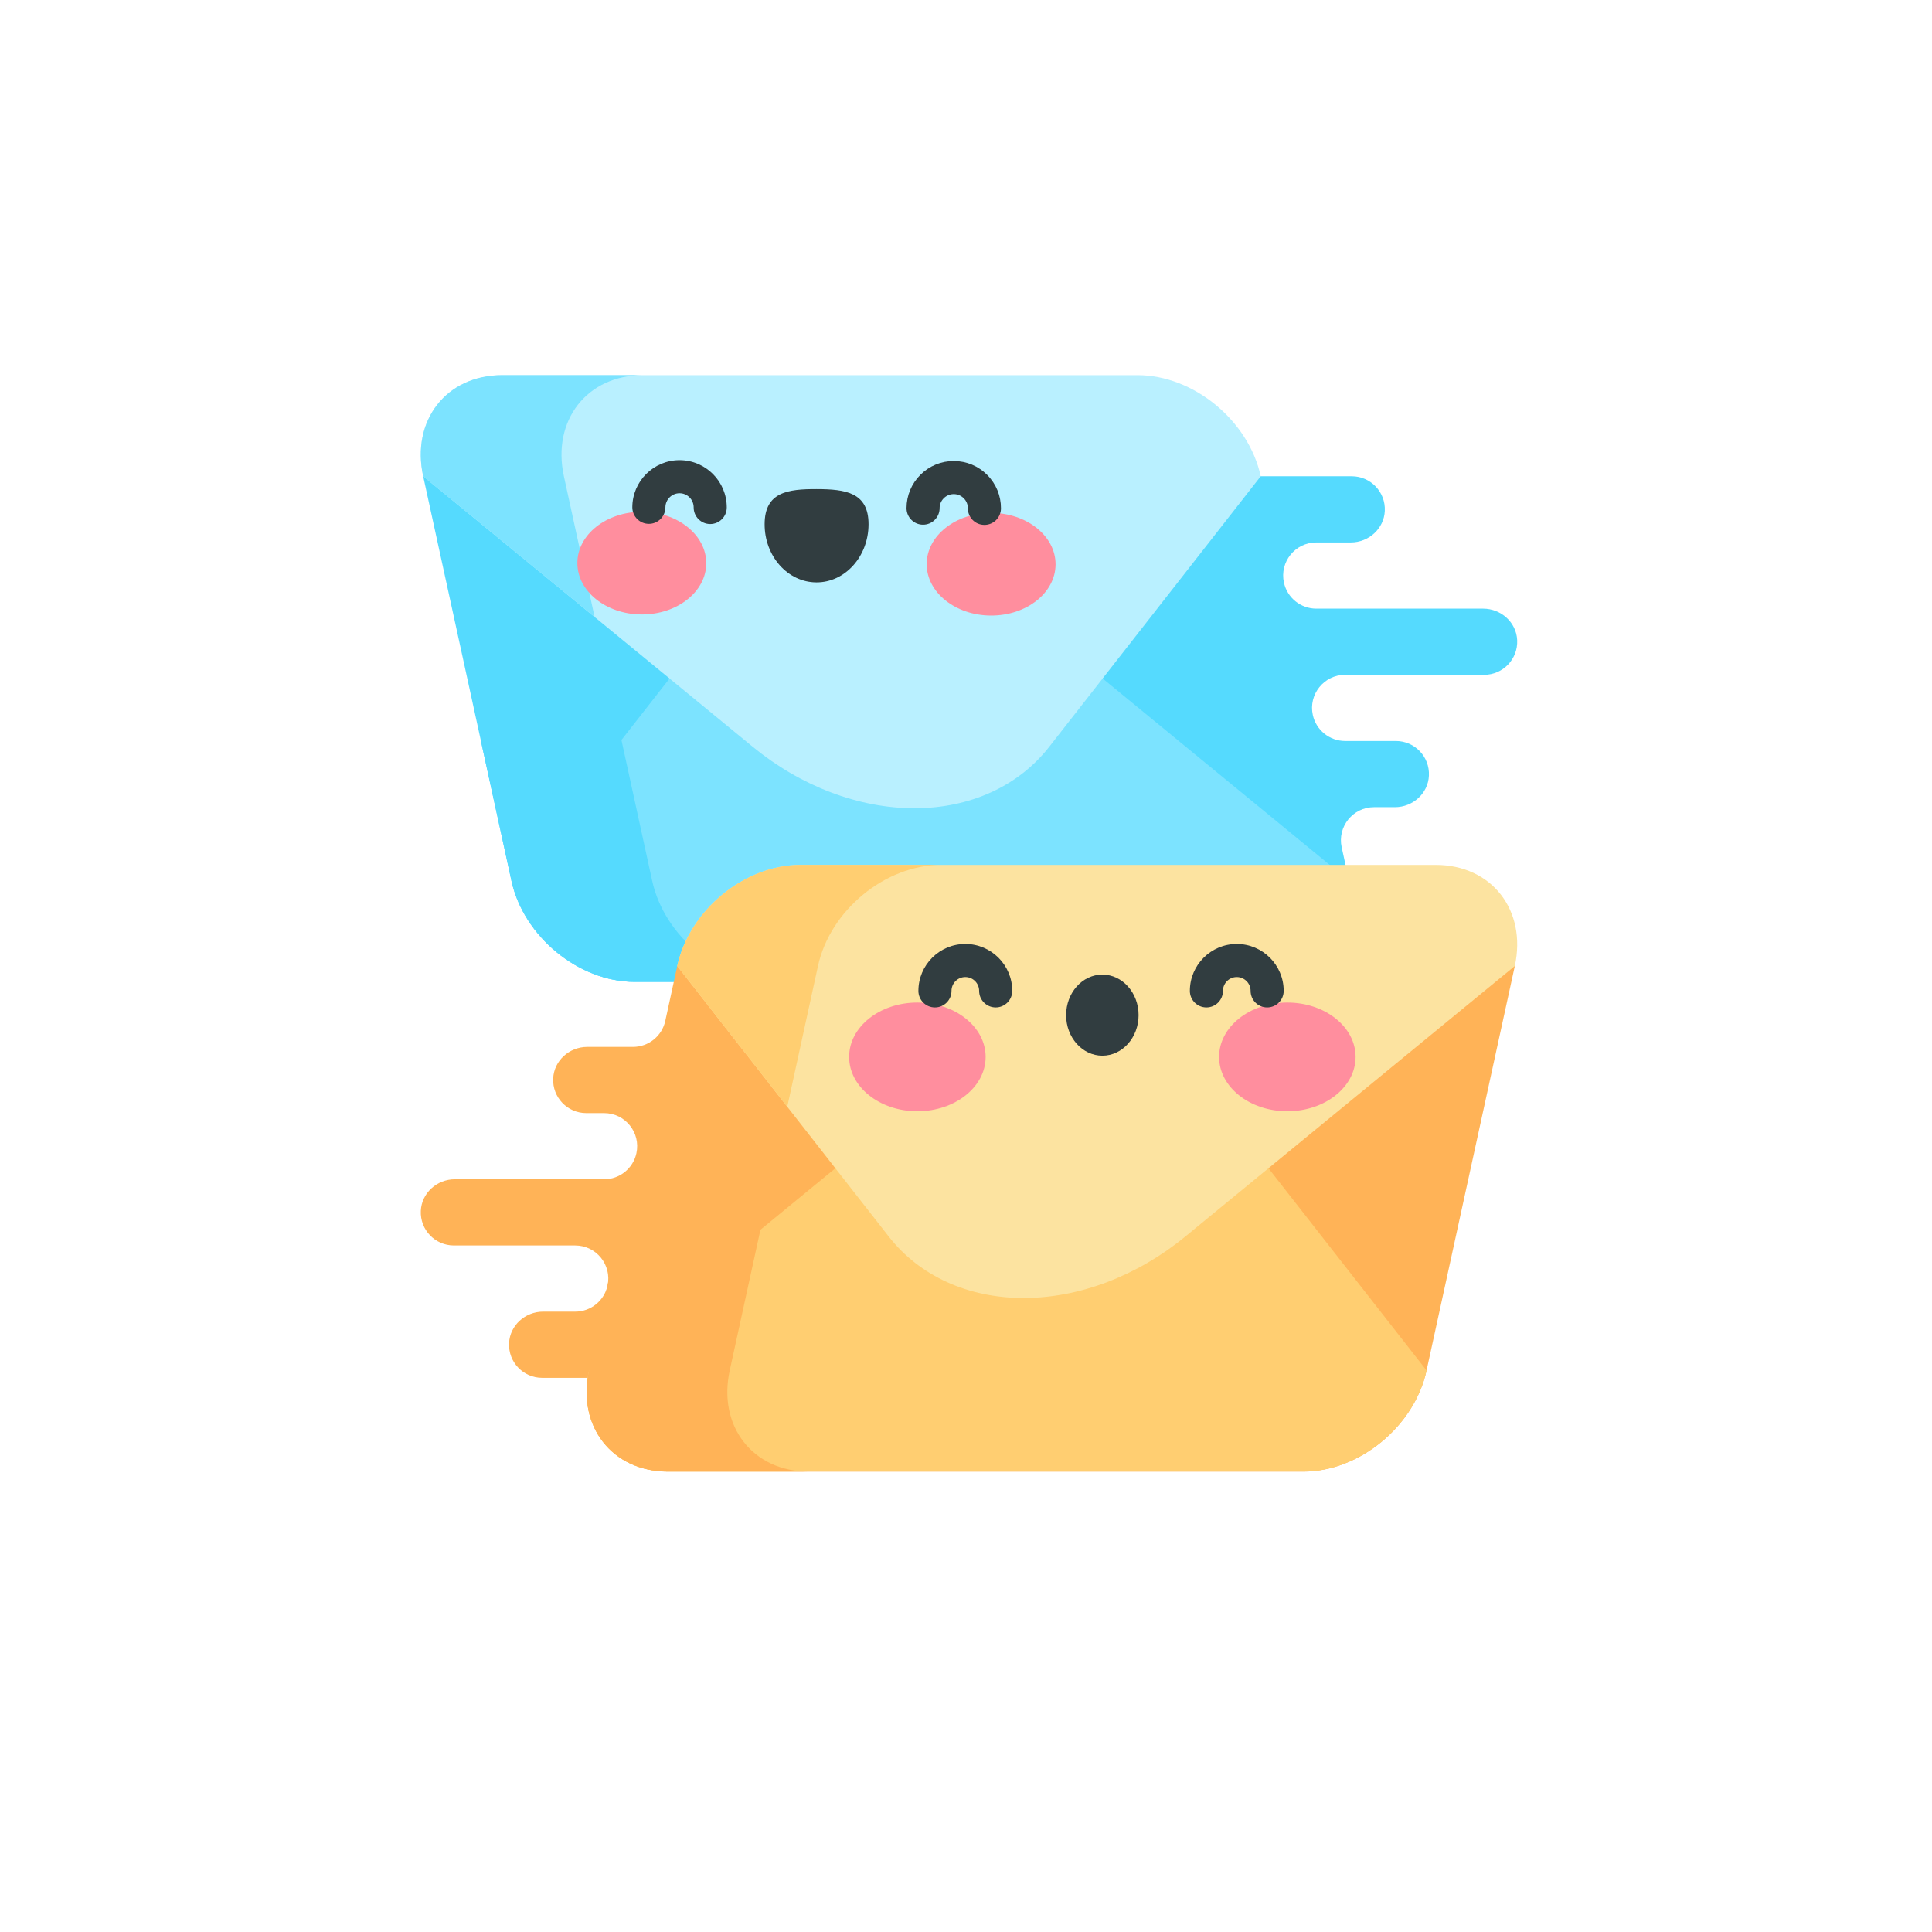 <svg width="195" height="195" viewBox="0 0 195 195" fill="none" xmlns="http://www.w3.org/2000/svg">
<g filter="url(#filter0_d_1_1423)">
<circle cx="97.5" cy="93.5" r="89.5" fill="white"/>
</g>
<g clip-path="url(#clip0_1_1423)">
<path d="M149.701 61.43H132.853C131.283 61.43 129.924 60.336 129.59 58.802C129.135 56.719 130.722 54.75 132.853 54.75H136.341C138.139 54.75 139.687 53.368 139.771 51.571C139.862 49.653 138.333 48.07 136.435 48.07H126.196C126.189 48.07 126.181 48.071 126.174 48.071L42.714 48.07H42.712L51.619 88.892C52.848 94.528 58.414 99.098 64.051 99.098H128.176C133.812 99.098 137.384 94.528 136.155 88.892L135.419 85.522C134.965 83.439 136.551 81.47 138.683 81.47H140.794C142.592 81.47 144.14 80.088 144.224 78.291C144.315 76.373 142.787 74.79 140.888 74.79H135.768C134.197 74.79 132.839 73.696 132.504 72.162C132.05 70.079 133.636 68.11 135.768 68.11H149.795C151.693 68.11 153.222 66.526 153.131 64.608C153.047 62.812 151.499 61.43 149.701 61.43Z" fill="#55DAFE"/>
<path d="M102.882 61.577C98.051 57.611 92.186 55.383 86.577 55.383C80.969 55.383 76.076 57.611 72.976 61.577L51.619 88.892C52.849 94.528 58.415 99.098 64.051 99.098H128.176C133.813 99.098 137.385 94.528 136.155 88.892L102.882 61.577Z" fill="#7CE3FF"/>
<path d="M65.822 88.892L62.723 74.69H48.52L51.619 88.892C52.849 94.528 58.415 99.098 64.051 99.098H78.254C72.618 99.098 67.052 94.528 65.822 88.892Z" fill="#55DAFE"/>
<path d="M114.815 37.864H50.691C45.054 37.864 41.482 42.433 42.712 48.07L75.987 75.385C80.818 79.351 86.683 81.579 92.292 81.579C97.9 81.579 102.793 79.351 105.893 75.385L127.248 48.07C126.018 42.433 120.452 37.864 114.815 37.864Z" fill="#B9F0FF"/>
<path d="M60.014 62.272L56.915 48.07C55.685 42.433 59.257 37.864 64.894 37.864H50.691C45.054 37.864 41.482 42.433 42.712 48.07L60.013 62.272H60.014Z" fill="#7CE3FF"/>
<path d="M68.358 97.502H68.357L67.149 103.038C66.814 104.573 65.456 105.666 63.886 105.666H59.264C57.466 105.666 55.918 107.048 55.834 108.845C55.743 110.763 57.272 112.346 59.17 112.346H60.971C63.102 112.346 64.688 114.316 64.234 116.398C63.899 117.933 62.541 119.026 60.971 119.026H45.904C44.106 119.026 42.558 120.408 42.474 122.205C42.383 124.123 43.911 125.707 45.81 125.707H58.056C60.187 125.707 61.773 127.676 61.319 129.758C60.984 131.293 59.626 132.386 58.056 132.386H54.811C53.012 132.386 51.465 133.768 51.38 135.565C51.29 137.483 52.818 139.067 54.716 139.067H59.318C58.544 144.356 62.043 148.53 67.429 148.53H131.554C137.191 148.53 142.757 143.961 143.986 138.324L152.893 97.503L68.358 97.502Z" fill="#FFB357"/>
<path d="M122.632 111.009C119.532 107.044 114.639 104.816 109.03 104.816C103.422 104.816 97.557 107.044 92.726 111.009L59.45 138.324C58.221 143.961 61.793 148.53 67.429 148.53H131.554C137.191 148.53 142.757 143.961 143.986 138.324L122.632 111.009Z" fill="#FFCE71"/>
<path d="M73.653 138.324L76.752 124.122H62.549L59.45 138.324C58.221 143.961 61.793 148.53 67.429 148.53H81.632C75.996 148.53 72.423 143.961 73.653 138.324Z" fill="#FFB357"/>
<path d="M144.913 87.296H80.789C75.152 87.296 69.586 91.865 68.356 97.502L89.712 124.818C92.813 128.783 97.705 131.011 103.314 131.011C108.922 131.011 114.787 128.783 119.618 124.818L152.892 97.502C154.122 91.865 150.55 87.296 144.913 87.296Z" fill="#FCE3A0"/>
<path d="M79.461 111.704L82.559 97.502C83.789 91.865 89.355 87.296 94.991 87.296H80.789C75.152 87.296 69.586 91.865 68.356 97.502L79.46 111.704H79.461Z" fill="#FFCE71"/>
<path d="M71.284 56.857C71.275 59.718 68.355 62.028 64.763 62.016C61.17 62.005 58.266 59.677 58.274 56.816C58.283 53.955 61.203 51.645 64.795 51.656C68.388 51.668 71.292 53.996 71.284 56.857Z" fill="#FF8E9E"/>
<path d="M93.531 56.926C93.522 59.787 96.427 62.115 100.02 62.127C103.612 62.138 106.531 59.828 106.54 56.967C106.549 54.106 103.644 51.778 100.052 51.767C96.46 51.756 93.54 54.066 93.531 56.926Z" fill="#FF8E9E"/>
<path d="M87.663 52.928C87.674 49.687 85.326 49.375 82.43 49.366C79.534 49.357 77.185 49.654 77.175 52.895C77.165 56.136 79.504 58.77 82.401 58.78C85.297 58.789 87.653 56.169 87.663 52.928Z" fill="#313D40"/>
<path d="M68.602 46.445C68.597 46.445 68.592 46.445 68.587 46.445C65.966 46.445 63.83 48.574 63.821 51.197C63.818 52.119 64.564 52.869 65.486 52.872H65.492C66.411 52.872 67.158 52.127 67.161 51.207C67.164 50.422 67.803 49.785 68.587 49.785H68.592C69.378 49.788 70.016 50.43 70.013 51.216C70.01 52.138 70.756 52.888 71.678 52.891H71.683C72.603 52.891 73.35 52.146 73.353 51.226C73.361 48.598 71.23 46.454 68.602 46.445Z" fill="#313D40"/>
<path d="M99.644 47.939C98.746 47.035 97.551 46.536 96.278 46.532C96.273 46.532 96.267 46.532 96.262 46.532C94.995 46.532 93.803 47.024 92.903 47.918C92.001 48.815 91.501 50.01 91.497 51.283C91.494 52.206 92.24 52.956 93.162 52.958H93.167C94.087 52.958 94.834 52.214 94.837 51.294C94.838 50.913 94.988 50.555 95.258 50.287C95.527 50.019 95.884 49.872 96.263 49.872H96.268C96.648 49.873 97.006 50.023 97.274 50.293C97.543 50.563 97.69 50.922 97.689 51.303C97.686 52.225 98.432 52.975 99.354 52.978H99.359C100.279 52.978 101.026 52.233 101.029 51.313C101.033 50.04 100.541 48.842 99.644 47.939Z" fill="#313D40"/>
<path d="M92.593 112.16C96.398 112.16 99.482 109.704 99.482 106.674C99.482 103.644 96.398 101.188 92.593 101.188C88.788 101.188 85.704 103.644 85.704 106.674C85.704 109.704 88.788 112.16 92.593 112.16Z" fill="#FF8E9E"/>
<path d="M129.933 112.16C133.737 112.16 136.822 109.704 136.822 106.674C136.822 103.644 133.737 101.188 129.933 101.188C126.128 101.188 123.044 103.644 123.044 106.674C123.044 109.704 126.128 112.16 129.933 112.16Z" fill="#FF8E9E"/>
<path d="M111.262 106.551C113.282 106.551 114.919 104.719 114.919 102.459C114.919 100.199 113.282 98.367 111.262 98.367C109.243 98.367 107.605 100.199 107.605 102.459C107.605 104.719 109.243 106.551 111.262 106.551Z" fill="#313D40"/>
<path d="M97.431 95.276C94.82 95.276 92.696 97.4 92.696 100.011C92.696 100.934 93.444 101.681 94.366 101.681C95.289 101.681 96.036 100.934 96.036 100.011C96.036 99.242 96.662 98.616 97.431 98.616C98.201 98.616 98.826 99.242 98.826 100.011C98.826 100.934 99.574 101.681 100.497 101.681C101.419 101.681 102.167 100.934 102.167 100.011C102.167 97.4 100.043 95.276 97.431 95.276Z" fill="#313D40"/>
<path d="M124.83 95.276C122.219 95.276 120.095 97.4 120.095 100.011C120.095 100.934 120.842 101.681 121.765 101.681C122.687 101.681 123.435 100.934 123.435 100.011C123.435 99.242 124.061 98.616 124.83 98.616C125.599 98.616 126.225 99.242 126.225 100.011C126.225 100.934 126.972 101.681 127.895 101.681C128.817 101.681 129.565 100.934 129.565 100.011C129.565 97.4 127.441 95.276 124.83 95.276Z" fill="#313D40"/>
</g>
<defs>
<filter id="filter0_d_1_1423" x="0" y="0" width="195" height="195" filterUnits="userSpaceOnUse" color-interpolation-filters="sRGB">
<feFlood flood-opacity="0" result="BackgroundImageFix"/>
<feColorMatrix in="SourceAlpha" type="matrix" values="0 0 0 0 0 0 0 0 0 0 0 0 0 0 0 0 0 0 127 0" result="hardAlpha"/>
<feOffset dy="4"/>
<feGaussianBlur stdDeviation="4"/>
<feComposite in2="hardAlpha" operator="out"/>
<feColorMatrix type="matrix" values="0 0 0 0 0 0 0 0 0 0 0 0 0 0 0 0 0 0 0.1 0"/>
<feBlend mode="normal" in2="BackgroundImageFix" result="effect1_dropShadow_1_1423"/>
<feBlend mode="normal" in="SourceGraphic" in2="effect1_dropShadow_1_1423" result="shape"/>
</filter>
<clipPath id="clip0_1_1423">
<rect width="110.666" height="110.666" fill="white" transform="translate(42.47 37.864)"/>
</clipPath>
</defs>
</svg>

